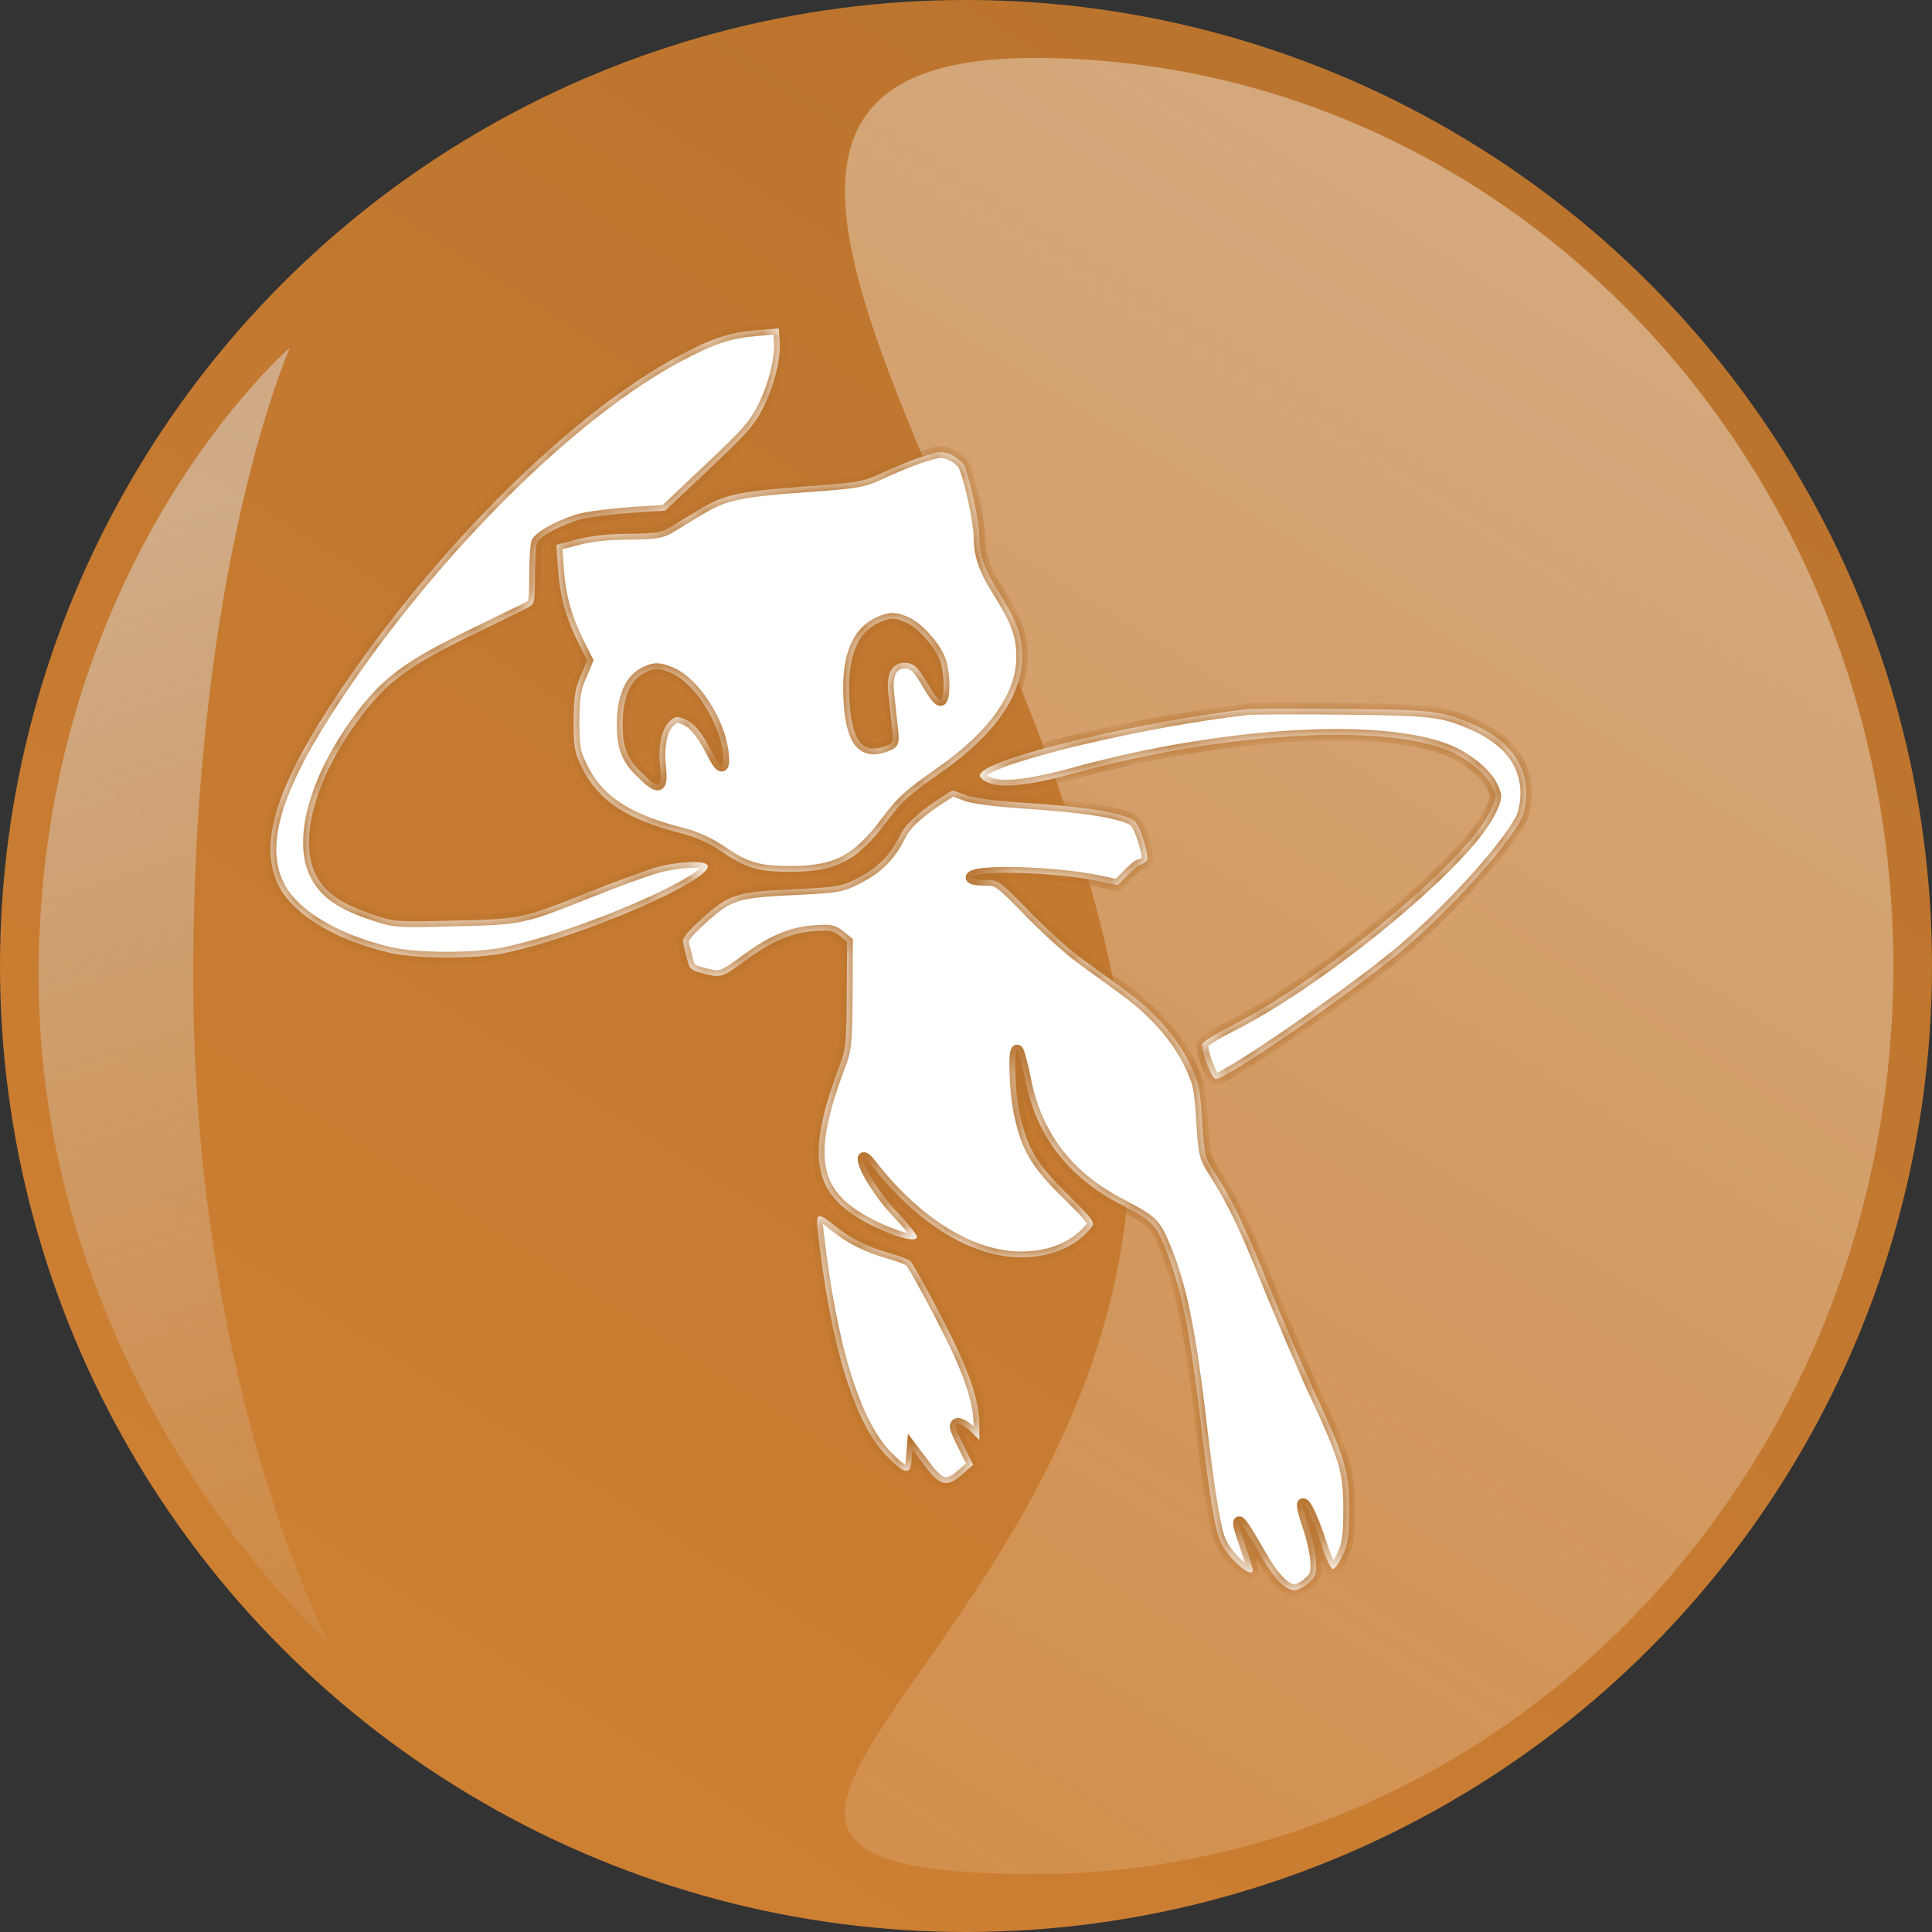 <svg width="100" height="100" viewBox="0 0 100 100" fill="none" xmlns="http://www.w3.org/2000/svg">
<rect x="0" y="0" width="100" height="100" fill="#333333" stroke="none"/>
<circle cx="50" cy="50" r="50" fill="url(#paint0_linear_239_1113)"/>
<g style="mix-blend-mode:multiply">
<path d="M10 50.5C10 71.763 17 85 17 85C17 85 2 71.763 2 50.5C2 29.237 15 18 15 18C15 18 10 29.237 10 50.5Z" fill="url(#paint1_linear_239_1113)"/>
</g>
<path d="M98 50C98 75.957 78.077 97 53.5 97C28.923 97 58.5 84.957 58.5 59C58.5 33.043 28.923 3 53.5 3C78.077 3 98 24.043 98 50Z" fill="url(#paint2_linear_239_1113)" fill-opacity="0.4"/>
<mask id="path-4-inside-1_239_1113" fill="white">
<path d="M39.152 17.092C37.752 17.215 36.859 17.508 35.182 18.4C29.659 21.308 22.505 28.401 17.458 35.97C14.381 40.571 13.427 43.494 14.32 45.617C14.981 47.217 17.197 48.617 20.151 49.309C21.582 49.648 24.536 49.648 26.136 49.325C30.151 48.479 37.059 45.478 36.613 44.771C36.444 44.509 34.921 44.602 33.828 44.94C33.244 45.125 31.767 45.663 30.536 46.155C27.028 47.556 26.997 47.571 23.535 47.648C20.52 47.725 20.428 47.725 19.258 47.325C17.72 46.802 16.92 46.279 16.412 45.401C15.427 43.709 16.197 40.586 18.351 37.539C19.92 35.339 20.997 34.524 24.689 32.739C25.92 32.139 27.09 31.57 27.305 31.462C27.674 31.262 27.69 31.201 27.69 29.739C27.69 28.908 27.751 28.139 27.813 28.047C28.044 27.677 29.305 27.047 30.182 26.847C30.674 26.739 31.828 26.601 32.751 26.539L34.428 26.431L36.706 24.277C38.706 22.4 39.059 21.985 39.536 21.031C40.106 19.846 40.429 18.508 40.352 17.569L40.306 17L39.152 17.092Z"/>
<path d="M47.614 23.677C47.152 23.831 46.291 24.185 45.691 24.462C44.675 24.939 44.46 24.985 41.613 25.185C38.259 25.431 37.444 25.6 36.136 26.416C35.644 26.708 34.982 27.108 34.69 27.293C34.244 27.57 33.89 27.616 32.536 27.631C31.505 27.631 30.536 27.739 29.859 27.924L28.797 28.201L28.89 29.524C28.997 30.924 29.305 32.016 29.982 33.37L30.397 34.185L30.059 34.986C29.767 35.632 29.705 36.047 29.69 37.309C29.69 38.693 29.736 38.94 30.12 39.724C30.967 41.447 32.459 42.432 35.352 43.155C36.029 43.325 36.752 43.663 37.352 44.078C38.613 44.94 39.275 45.124 40.921 45.124C43.26 45.124 44.367 44.555 45.86 42.571C46.721 41.432 46.968 41.201 48.783 39.924C51.475 38.032 52.906 35.986 52.906 34.001C52.906 32.878 52.614 32.108 51.629 30.539C50.952 29.478 50.691 28.693 50.691 27.739C50.691 27.031 50.199 24.739 49.906 24.108C49.737 23.754 49.075 23.37 48.629 23.4C48.537 23.4 48.075 23.523 47.614 23.677ZM46.891 32.216C47.537 32.478 48.491 33.586 48.691 34.293C48.891 35.001 48.891 36.109 48.706 36.232C48.614 36.278 48.368 35.986 48.137 35.586C47.521 34.524 47.306 34.309 46.829 34.309C46.152 34.309 45.86 34.878 45.983 35.924C46.029 36.386 46.121 37.155 46.167 37.617C46.26 38.432 46.26 38.463 45.829 38.617C44.614 39.078 44.044 38.309 43.952 36.062C43.86 33.924 44.398 32.662 45.614 32.17C46.137 31.97 46.321 31.97 46.891 32.216ZM34.736 34.832C35.905 35.309 37.229 37.34 37.413 38.94C37.521 39.894 37.321 39.863 36.828 38.878C36.321 37.909 35.921 37.416 35.428 37.216C35.059 37.063 34.952 37.078 34.69 37.309C34.244 37.709 34.059 38.555 34.167 39.647C34.29 40.817 34.121 40.894 33.244 40.032C32.459 39.294 32.228 38.693 32.228 37.478C32.228 36.216 32.582 35.293 33.213 34.909C33.782 34.57 34.075 34.539 34.736 34.832Z"/>
<path d="M64.538 36.709C59.307 37.309 51.783 39.078 50.845 39.94C50.66 40.124 50.66 40.186 50.922 40.386C51.552 40.847 52.999 40.74 55.737 39.986C63.691 37.816 72.169 37.401 75.338 39.017C76.2 39.463 76.954 40.124 77.231 40.709C77.477 41.247 77.477 41.278 77.092 42.063C75.831 44.632 68.476 50.709 63.738 53.094C62.907 53.51 62.23 53.94 62.23 54.048C62.23 54.587 62.722 55.848 62.938 55.848C63.461 55.848 69.415 51.771 72.23 49.479C74.769 47.417 77.969 43.909 78.754 42.355C78.892 42.078 79 41.494 79 41.063C79 39.555 78.108 38.355 76.415 37.57C74.707 36.801 74.277 36.739 69.538 36.693C67.092 36.663 64.83 36.678 64.538 36.709Z"/>
<path d="M48.06 41.724C47.306 42.278 46.844 42.74 46.629 43.171C46.075 44.263 45.521 44.848 44.521 45.386C43.567 45.894 43.475 45.909 41.029 46.032C38.075 46.171 37.706 46.294 36.259 47.617C35.505 48.309 35.29 48.586 35.367 48.832C35.398 49.017 35.505 49.386 35.567 49.679C35.69 50.156 35.782 50.233 36.459 50.402C37.306 50.617 37.382 50.602 38.613 49.694C39.906 48.74 40.921 48.294 42.044 48.202C42.937 48.125 43.136 48.156 43.46 48.432L43.844 48.74L43.829 51.494C43.813 53.956 43.783 54.325 43.46 55.156C41.644 59.956 42.044 61.91 45.167 63.449C46.398 64.064 47.46 64.326 47.46 64.018C47.46 63.91 47.014 63.356 46.475 62.787C45.552 61.818 44.691 60.433 44.691 59.971C44.691 59.864 44.875 60.018 45.106 60.31C47.444 63.325 50.291 65.079 52.86 65.079C54.414 65.079 55.691 64.526 56.507 63.51C56.691 63.279 56.537 63.079 55.245 61.802C53.629 60.218 53.153 59.418 52.768 57.587C52.522 56.448 52.46 54.156 52.675 54.387C52.737 54.479 52.922 55.125 53.06 55.848C53.629 58.771 55.245 60.91 58.014 62.341C59.599 63.172 59.784 63.341 60.214 64.372C61.122 66.48 61.599 68.818 62.215 74.157C62.568 77.126 62.876 79.096 63.138 79.726C63.461 80.557 64.845 81.803 64.845 81.265C64.845 81.188 64.676 80.619 64.461 80.003C63.861 78.249 64.015 78.357 65.292 80.573C65.953 81.711 66.538 82.311 67.015 82.311C67.169 82.311 67.492 82.142 67.722 81.942C68.092 81.619 68.153 81.465 68.123 80.819C68.107 80.419 67.922 79.573 67.707 78.972C67.492 78.357 67.384 77.849 67.445 77.849C67.599 77.849 67.984 78.695 68.43 80.065C68.63 80.665 68.876 81.173 68.969 81.203C69.076 81.234 69.307 80.926 69.492 80.511C69.769 79.911 69.83 79.48 69.83 78.157C69.846 76.219 69.615 75.434 68.123 72.234C67.569 71.049 66.507 68.572 65.753 66.741C64.415 63.418 63.845 62.218 62.845 60.648C62.353 59.879 62.322 59.725 62.215 57.956C62.107 56.248 62.045 56.002 61.538 54.971C60.876 53.633 59.707 52.325 58.184 51.217C57.568 50.771 56.553 50.032 55.922 49.571C55.291 49.109 54.076 48.002 53.229 47.125C51.691 45.555 51.675 45.54 50.937 45.54C50.537 45.54 50.245 45.478 50.291 45.401C50.537 45.017 54.691 45.14 56.922 45.617L57.845 45.817L58.368 45.294C58.645 45.002 58.922 44.771 58.983 44.771C59.03 44.771 59.168 44.709 59.276 44.632C59.445 44.525 59.43 44.34 59.23 43.601C59.091 43.109 58.86 42.601 58.722 42.494C58.168 42.078 56.245 41.755 52.814 41.54C51.445 41.447 50.322 41.294 49.983 41.155C49.675 41.032 49.368 40.924 49.306 40.924C49.245 40.924 48.675 41.294 48.06 41.724Z"/>
<path d="M42.321 63.649C42.983 69.649 44.244 73.726 45.937 75.403C46.844 76.326 47.121 76.357 47.183 75.588L47.229 75.018L47.891 75.895C48.66 76.926 49.029 77.003 49.829 76.295L50.368 75.819L49.922 74.911C49.66 74.418 49.46 73.942 49.46 73.849C49.46 73.572 49.814 73.68 50.26 74.111L50.691 74.526V73.757C50.691 72.449 50.122 70.818 48.675 68.064C47.921 66.603 47.214 65.356 47.106 65.264C47.014 65.187 46.506 64.987 45.998 64.849C44.829 64.51 44.014 64.095 43.214 63.449C42.352 62.741 42.213 62.772 42.321 63.649Z"/>
</mask>
<path d="M39.152 17.092C37.752 17.215 36.859 17.508 35.182 18.4C29.659 21.308 22.505 28.401 17.458 35.97C14.381 40.571 13.427 43.494 14.32 45.617C14.981 47.217 17.197 48.617 20.151 49.309C21.582 49.648 24.536 49.648 26.136 49.325C30.151 48.479 37.059 45.478 36.613 44.771C36.444 44.509 34.921 44.602 33.828 44.94C33.244 45.125 31.767 45.663 30.536 46.155C27.028 47.556 26.997 47.571 23.535 47.648C20.52 47.725 20.428 47.725 19.258 47.325C17.72 46.802 16.92 46.279 16.412 45.401C15.427 43.709 16.197 40.586 18.351 37.539C19.92 35.339 20.997 34.524 24.689 32.739C25.92 32.139 27.09 31.57 27.305 31.462C27.674 31.262 27.69 31.201 27.69 29.739C27.69 28.908 27.751 28.139 27.813 28.047C28.044 27.677 29.305 27.047 30.182 26.847C30.674 26.739 31.828 26.601 32.751 26.539L34.428 26.431L36.706 24.277C38.706 22.4 39.059 21.985 39.536 21.031C40.106 19.846 40.429 18.508 40.352 17.569L40.306 17L39.152 17.092Z" fill="white"/>
<path d="M47.614 23.677C47.152 23.831 46.291 24.185 45.691 24.462C44.675 24.939 44.46 24.985 41.613 25.185C38.259 25.431 37.444 25.6 36.136 26.416C35.644 26.708 34.982 27.108 34.69 27.293C34.244 27.57 33.89 27.616 32.536 27.631C31.505 27.631 30.536 27.739 29.859 27.924L28.797 28.201L28.89 29.524C28.997 30.924 29.305 32.016 29.982 33.37L30.397 34.185L30.059 34.986C29.767 35.632 29.705 36.047 29.69 37.309C29.69 38.693 29.736 38.94 30.12 39.724C30.967 41.447 32.459 42.432 35.352 43.155C36.029 43.325 36.752 43.663 37.352 44.078C38.613 44.94 39.275 45.124 40.921 45.124C43.26 45.124 44.367 44.555 45.86 42.571C46.721 41.432 46.968 41.201 48.783 39.924C51.475 38.032 52.906 35.986 52.906 34.001C52.906 32.878 52.614 32.108 51.629 30.539C50.952 29.478 50.691 28.693 50.691 27.739C50.691 27.031 50.199 24.739 49.906 24.108C49.737 23.754 49.075 23.37 48.629 23.4C48.537 23.4 48.075 23.523 47.614 23.677ZM46.891 32.216C47.537 32.478 48.491 33.586 48.691 34.293C48.891 35.001 48.891 36.109 48.706 36.232C48.614 36.278 48.368 35.986 48.137 35.586C47.521 34.524 47.306 34.309 46.829 34.309C46.152 34.309 45.86 34.878 45.983 35.924C46.029 36.386 46.121 37.155 46.167 37.617C46.26 38.432 46.26 38.463 45.829 38.617C44.614 39.078 44.044 38.309 43.952 36.062C43.86 33.924 44.398 32.662 45.614 32.17C46.137 31.97 46.321 31.97 46.891 32.216ZM34.736 34.832C35.905 35.309 37.229 37.34 37.413 38.94C37.521 39.894 37.321 39.863 36.828 38.878C36.321 37.909 35.921 37.416 35.428 37.216C35.059 37.063 34.952 37.078 34.69 37.309C34.244 37.709 34.059 38.555 34.167 39.647C34.29 40.817 34.121 40.894 33.244 40.032C32.459 39.294 32.228 38.693 32.228 37.478C32.228 36.216 32.582 35.293 33.213 34.909C33.782 34.57 34.075 34.539 34.736 34.832Z" fill="white"/>
<path d="M64.538 36.709C59.307 37.309 51.783 39.078 50.845 39.94C50.66 40.124 50.66 40.186 50.922 40.386C51.552 40.847 52.999 40.74 55.737 39.986C63.691 37.816 72.169 37.401 75.338 39.017C76.2 39.463 76.954 40.124 77.231 40.709C77.477 41.247 77.477 41.278 77.092 42.063C75.831 44.632 68.476 50.709 63.738 53.094C62.907 53.51 62.23 53.94 62.23 54.048C62.23 54.587 62.722 55.848 62.938 55.848C63.461 55.848 69.415 51.771 72.23 49.479C74.769 47.417 77.969 43.909 78.754 42.355C78.892 42.078 79 41.494 79 41.063C79 39.555 78.108 38.355 76.415 37.57C74.707 36.801 74.277 36.739 69.538 36.693C67.092 36.663 64.83 36.678 64.538 36.709Z" fill="white"/>
<path d="M48.06 41.724C47.306 42.278 46.844 42.74 46.629 43.171C46.075 44.263 45.521 44.848 44.521 45.386C43.567 45.894 43.475 45.909 41.029 46.032C38.075 46.171 37.706 46.294 36.259 47.617C35.505 48.309 35.29 48.586 35.367 48.832C35.398 49.017 35.505 49.386 35.567 49.679C35.69 50.156 35.782 50.233 36.459 50.402C37.306 50.617 37.382 50.602 38.613 49.694C39.906 48.74 40.921 48.294 42.044 48.202C42.937 48.125 43.136 48.156 43.46 48.432L43.844 48.74L43.829 51.494C43.813 53.956 43.783 54.325 43.46 55.156C41.644 59.956 42.044 61.91 45.167 63.449C46.398 64.064 47.46 64.326 47.46 64.018C47.46 63.91 47.014 63.356 46.475 62.787C45.552 61.818 44.691 60.433 44.691 59.971C44.691 59.864 44.875 60.018 45.106 60.31C47.444 63.325 50.291 65.079 52.86 65.079C54.414 65.079 55.691 64.526 56.507 63.51C56.691 63.279 56.537 63.079 55.245 61.802C53.629 60.218 53.153 59.418 52.768 57.587C52.522 56.448 52.46 54.156 52.675 54.387C52.737 54.479 52.922 55.125 53.06 55.848C53.629 58.771 55.245 60.91 58.014 62.341C59.599 63.172 59.784 63.341 60.214 64.372C61.122 66.48 61.599 68.818 62.215 74.157C62.568 77.126 62.876 79.096 63.138 79.726C63.461 80.557 64.845 81.803 64.845 81.265C64.845 81.188 64.676 80.619 64.461 80.003C63.861 78.249 64.015 78.357 65.292 80.573C65.953 81.711 66.538 82.311 67.015 82.311C67.169 82.311 67.492 82.142 67.722 81.942C68.092 81.619 68.153 81.465 68.123 80.819C68.107 80.419 67.922 79.573 67.707 78.972C67.492 78.357 67.384 77.849 67.445 77.849C67.599 77.849 67.984 78.695 68.43 80.065C68.63 80.665 68.876 81.173 68.969 81.203C69.076 81.234 69.307 80.926 69.492 80.511C69.769 79.911 69.83 79.48 69.83 78.157C69.846 76.219 69.615 75.434 68.123 72.234C67.569 71.049 66.507 68.572 65.753 66.741C64.415 63.418 63.845 62.218 62.845 60.648C62.353 59.879 62.322 59.725 62.215 57.956C62.107 56.248 62.045 56.002 61.538 54.971C60.876 53.633 59.707 52.325 58.184 51.217C57.568 50.771 56.553 50.032 55.922 49.571C55.291 49.109 54.076 48.002 53.229 47.125C51.691 45.555 51.675 45.54 50.937 45.54C50.537 45.54 50.245 45.478 50.291 45.401C50.537 45.017 54.691 45.14 56.922 45.617L57.845 45.817L58.368 45.294C58.645 45.002 58.922 44.771 58.983 44.771C59.03 44.771 59.168 44.709 59.276 44.632C59.445 44.525 59.43 44.34 59.23 43.601C59.091 43.109 58.86 42.601 58.722 42.494C58.168 42.078 56.245 41.755 52.814 41.54C51.445 41.447 50.322 41.294 49.983 41.155C49.675 41.032 49.368 40.924 49.306 40.924C49.245 40.924 48.675 41.294 48.06 41.724Z" fill="white"/>
<path d="M42.321 63.649C42.983 69.649 44.244 73.726 45.937 75.403C46.844 76.326 47.121 76.357 47.183 75.588L47.229 75.018L47.891 75.895C48.66 76.926 49.029 77.003 49.829 76.295L50.368 75.819L49.922 74.911C49.66 74.418 49.46 73.942 49.46 73.849C49.46 73.572 49.814 73.68 50.26 74.111L50.691 74.526V73.757C50.691 72.449 50.122 70.818 48.675 68.064C47.921 66.603 47.214 65.356 47.106 65.264C47.014 65.187 46.506 64.987 45.998 64.849C44.829 64.51 44.014 64.095 43.214 63.449C42.352 62.741 42.213 62.772 42.321 63.649Z" fill="white"/>
<path d="M39.152 17.092C37.752 17.215 36.859 17.508 35.182 18.4C29.659 21.308 22.505 28.401 17.458 35.97C14.381 40.571 13.427 43.494 14.32 45.617C14.981 47.217 17.197 48.617 20.151 49.309C21.582 49.648 24.536 49.648 26.136 49.325C30.151 48.479 37.059 45.478 36.613 44.771C36.444 44.509 34.921 44.602 33.828 44.94C33.244 45.125 31.767 45.663 30.536 46.155C27.028 47.556 26.997 47.571 23.535 47.648C20.52 47.725 20.428 47.725 19.258 47.325C17.72 46.802 16.92 46.279 16.412 45.401C15.427 43.709 16.197 40.586 18.351 37.539C19.92 35.339 20.997 34.524 24.689 32.739C25.92 32.139 27.09 31.57 27.305 31.462C27.674 31.262 27.69 31.201 27.69 29.739C27.69 28.908 27.751 28.139 27.813 28.047C28.044 27.677 29.305 27.047 30.182 26.847C30.674 26.739 31.828 26.601 32.751 26.539L34.428 26.431L36.706 24.277C38.706 22.4 39.059 21.985 39.536 21.031C40.106 19.846 40.429 18.508 40.352 17.569L40.306 17L39.152 17.092Z" stroke="#B6712C" stroke-width="0.6" mask="url(#path-4-inside-1_239_1113)"/>
<path d="M47.614 23.677C47.152 23.831 46.291 24.185 45.691 24.462C44.675 24.939 44.46 24.985 41.613 25.185C38.259 25.431 37.444 25.6 36.136 26.416C35.644 26.708 34.982 27.108 34.69 27.293C34.244 27.57 33.89 27.616 32.536 27.631C31.505 27.631 30.536 27.739 29.859 27.924L28.797 28.201L28.89 29.524C28.997 30.924 29.305 32.016 29.982 33.37L30.397 34.185L30.059 34.986C29.767 35.632 29.705 36.047 29.69 37.309C29.69 38.693 29.736 38.94 30.12 39.724C30.967 41.447 32.459 42.432 35.352 43.155C36.029 43.325 36.752 43.663 37.352 44.078C38.613 44.94 39.275 45.124 40.921 45.124C43.26 45.124 44.367 44.555 45.86 42.571C46.721 41.432 46.968 41.201 48.783 39.924C51.475 38.032 52.906 35.986 52.906 34.001C52.906 32.878 52.614 32.108 51.629 30.539C50.952 29.478 50.691 28.693 50.691 27.739C50.691 27.031 50.199 24.739 49.906 24.108C49.737 23.754 49.075 23.37 48.629 23.4C48.537 23.4 48.075 23.523 47.614 23.677ZM46.891 32.216C47.537 32.478 48.491 33.586 48.691 34.293C48.891 35.001 48.891 36.109 48.706 36.232C48.614 36.278 48.368 35.986 48.137 35.586C47.521 34.524 47.306 34.309 46.829 34.309C46.152 34.309 45.86 34.878 45.983 35.924C46.029 36.386 46.121 37.155 46.167 37.617C46.26 38.432 46.26 38.463 45.829 38.617C44.614 39.078 44.044 38.309 43.952 36.062C43.86 33.924 44.398 32.662 45.614 32.17C46.137 31.97 46.321 31.97 46.891 32.216ZM34.736 34.832C35.905 35.309 37.229 37.34 37.413 38.94C37.521 39.894 37.321 39.863 36.828 38.878C36.321 37.909 35.921 37.416 35.428 37.216C35.059 37.063 34.952 37.078 34.69 37.309C34.244 37.709 34.059 38.555 34.167 39.647C34.29 40.817 34.121 40.894 33.244 40.032C32.459 39.294 32.228 38.693 32.228 37.478C32.228 36.216 32.582 35.293 33.213 34.909C33.782 34.57 34.075 34.539 34.736 34.832Z" stroke="#B6712C" stroke-width="0.6" mask="url(#path-4-inside-1_239_1113)"/>
<path d="M64.538 36.709C59.307 37.309 51.783 39.078 50.845 39.94C50.66 40.124 50.66 40.186 50.922 40.386C51.552 40.847 52.999 40.74 55.737 39.986C63.691 37.816 72.169 37.401 75.338 39.017C76.2 39.463 76.954 40.124 77.231 40.709C77.477 41.247 77.477 41.278 77.092 42.063C75.831 44.632 68.476 50.709 63.738 53.094C62.907 53.51 62.23 53.94 62.23 54.048C62.23 54.587 62.722 55.848 62.938 55.848C63.461 55.848 69.415 51.771 72.23 49.479C74.769 47.417 77.969 43.909 78.754 42.355C78.892 42.078 79 41.494 79 41.063C79 39.555 78.108 38.355 76.415 37.57C74.707 36.801 74.277 36.739 69.538 36.693C67.092 36.663 64.83 36.678 64.538 36.709Z" stroke="#B6712C" stroke-width="0.6" mask="url(#path-4-inside-1_239_1113)"/>
<path d="M48.06 41.724C47.306 42.278 46.844 42.74 46.629 43.171C46.075 44.263 45.521 44.848 44.521 45.386C43.567 45.894 43.475 45.909 41.029 46.032C38.075 46.171 37.706 46.294 36.259 47.617C35.505 48.309 35.29 48.586 35.367 48.832C35.398 49.017 35.505 49.386 35.567 49.679C35.69 50.156 35.782 50.233 36.459 50.402C37.306 50.617 37.382 50.602 38.613 49.694C39.906 48.74 40.921 48.294 42.044 48.202C42.937 48.125 43.136 48.156 43.46 48.432L43.844 48.74L43.829 51.494C43.813 53.956 43.783 54.325 43.46 55.156C41.644 59.956 42.044 61.91 45.167 63.449C46.398 64.064 47.46 64.326 47.46 64.018C47.46 63.91 47.014 63.356 46.475 62.787C45.552 61.818 44.691 60.433 44.691 59.971C44.691 59.864 44.875 60.018 45.106 60.31C47.444 63.325 50.291 65.079 52.86 65.079C54.414 65.079 55.691 64.526 56.507 63.51C56.691 63.279 56.537 63.079 55.245 61.802C53.629 60.218 53.153 59.418 52.768 57.587C52.522 56.448 52.46 54.156 52.675 54.387C52.737 54.479 52.922 55.125 53.06 55.848C53.629 58.771 55.245 60.91 58.014 62.341C59.599 63.172 59.784 63.341 60.214 64.372C61.122 66.48 61.599 68.818 62.215 74.157C62.568 77.126 62.876 79.096 63.138 79.726C63.461 80.557 64.845 81.803 64.845 81.265C64.845 81.188 64.676 80.619 64.461 80.003C63.861 78.249 64.015 78.357 65.292 80.573C65.953 81.711 66.538 82.311 67.015 82.311C67.169 82.311 67.492 82.142 67.722 81.942C68.092 81.619 68.153 81.465 68.123 80.819C68.107 80.419 67.922 79.573 67.707 78.972C67.492 78.357 67.384 77.849 67.445 77.849C67.599 77.849 67.984 78.695 68.43 80.065C68.63 80.665 68.876 81.173 68.969 81.203C69.076 81.234 69.307 80.926 69.492 80.511C69.769 79.911 69.83 79.48 69.83 78.157C69.846 76.219 69.615 75.434 68.123 72.234C67.569 71.049 66.507 68.572 65.753 66.741C64.415 63.418 63.845 62.218 62.845 60.648C62.353 59.879 62.322 59.725 62.215 57.956C62.107 56.248 62.045 56.002 61.538 54.971C60.876 53.633 59.707 52.325 58.184 51.217C57.568 50.771 56.553 50.032 55.922 49.571C55.291 49.109 54.076 48.002 53.229 47.125C51.691 45.555 51.675 45.54 50.937 45.54C50.537 45.54 50.245 45.478 50.291 45.401C50.537 45.017 54.691 45.14 56.922 45.617L57.845 45.817L58.368 45.294C58.645 45.002 58.922 44.771 58.983 44.771C59.03 44.771 59.168 44.709 59.276 44.632C59.445 44.525 59.43 44.34 59.23 43.601C59.091 43.109 58.86 42.601 58.722 42.494C58.168 42.078 56.245 41.755 52.814 41.54C51.445 41.447 50.322 41.294 49.983 41.155C49.675 41.032 49.368 40.924 49.306 40.924C49.245 40.924 48.675 41.294 48.06 41.724Z" stroke="#B6712C" stroke-width="0.6" mask="url(#path-4-inside-1_239_1113)"/>
<path d="M42.321 63.649C42.983 69.649 44.244 73.726 45.937 75.403C46.844 76.326 47.121 76.357 47.183 75.588L47.229 75.018L47.891 75.895C48.66 76.926 49.029 77.003 49.829 76.295L50.368 75.819L49.922 74.911C49.66 74.418 49.46 73.942 49.46 73.849C49.46 73.572 49.814 73.68 50.26 74.111L50.691 74.526V73.757C50.691 72.449 50.122 70.818 48.675 68.064C47.921 66.603 47.214 65.356 47.106 65.264C47.014 65.187 46.506 64.987 45.998 64.849C44.829 64.51 44.014 64.095 43.214 63.449C42.352 62.741 42.213 62.772 42.321 63.649Z" stroke="#B6712C" stroke-width="0.6" mask="url(#path-4-inside-1_239_1113)"/>
<defs>
<linearGradient id="paint0_linear_239_1113" x1="106.5" y1="2" x2="43.5" y2="100" gradientUnits="userSpaceOnUse">
<stop stop-color="#B6712C"/>
<stop offset="1" stop-color="#CD7F32"/>
</linearGradient>
<linearGradient id="paint1_linear_239_1113" x1="2" y1="29" x2="24.5" y2="98" gradientUnits="userSpaceOnUse">
<stop stop-color="#DBDCDC" stop-opacity="0.5"/>
<stop offset="1" stop-color="#DBDCDC" stop-opacity="0"/>
</linearGradient>
<linearGradient id="paint2_linear_239_1113" x1="87.5" y1="9" x2="13" y2="128.5" gradientUnits="userSpaceOnUse">
<stop stop-color="white"/>
<stop offset="1" stop-color="white" stop-opacity="0"/>
</linearGradient>
</defs>
</svg>
